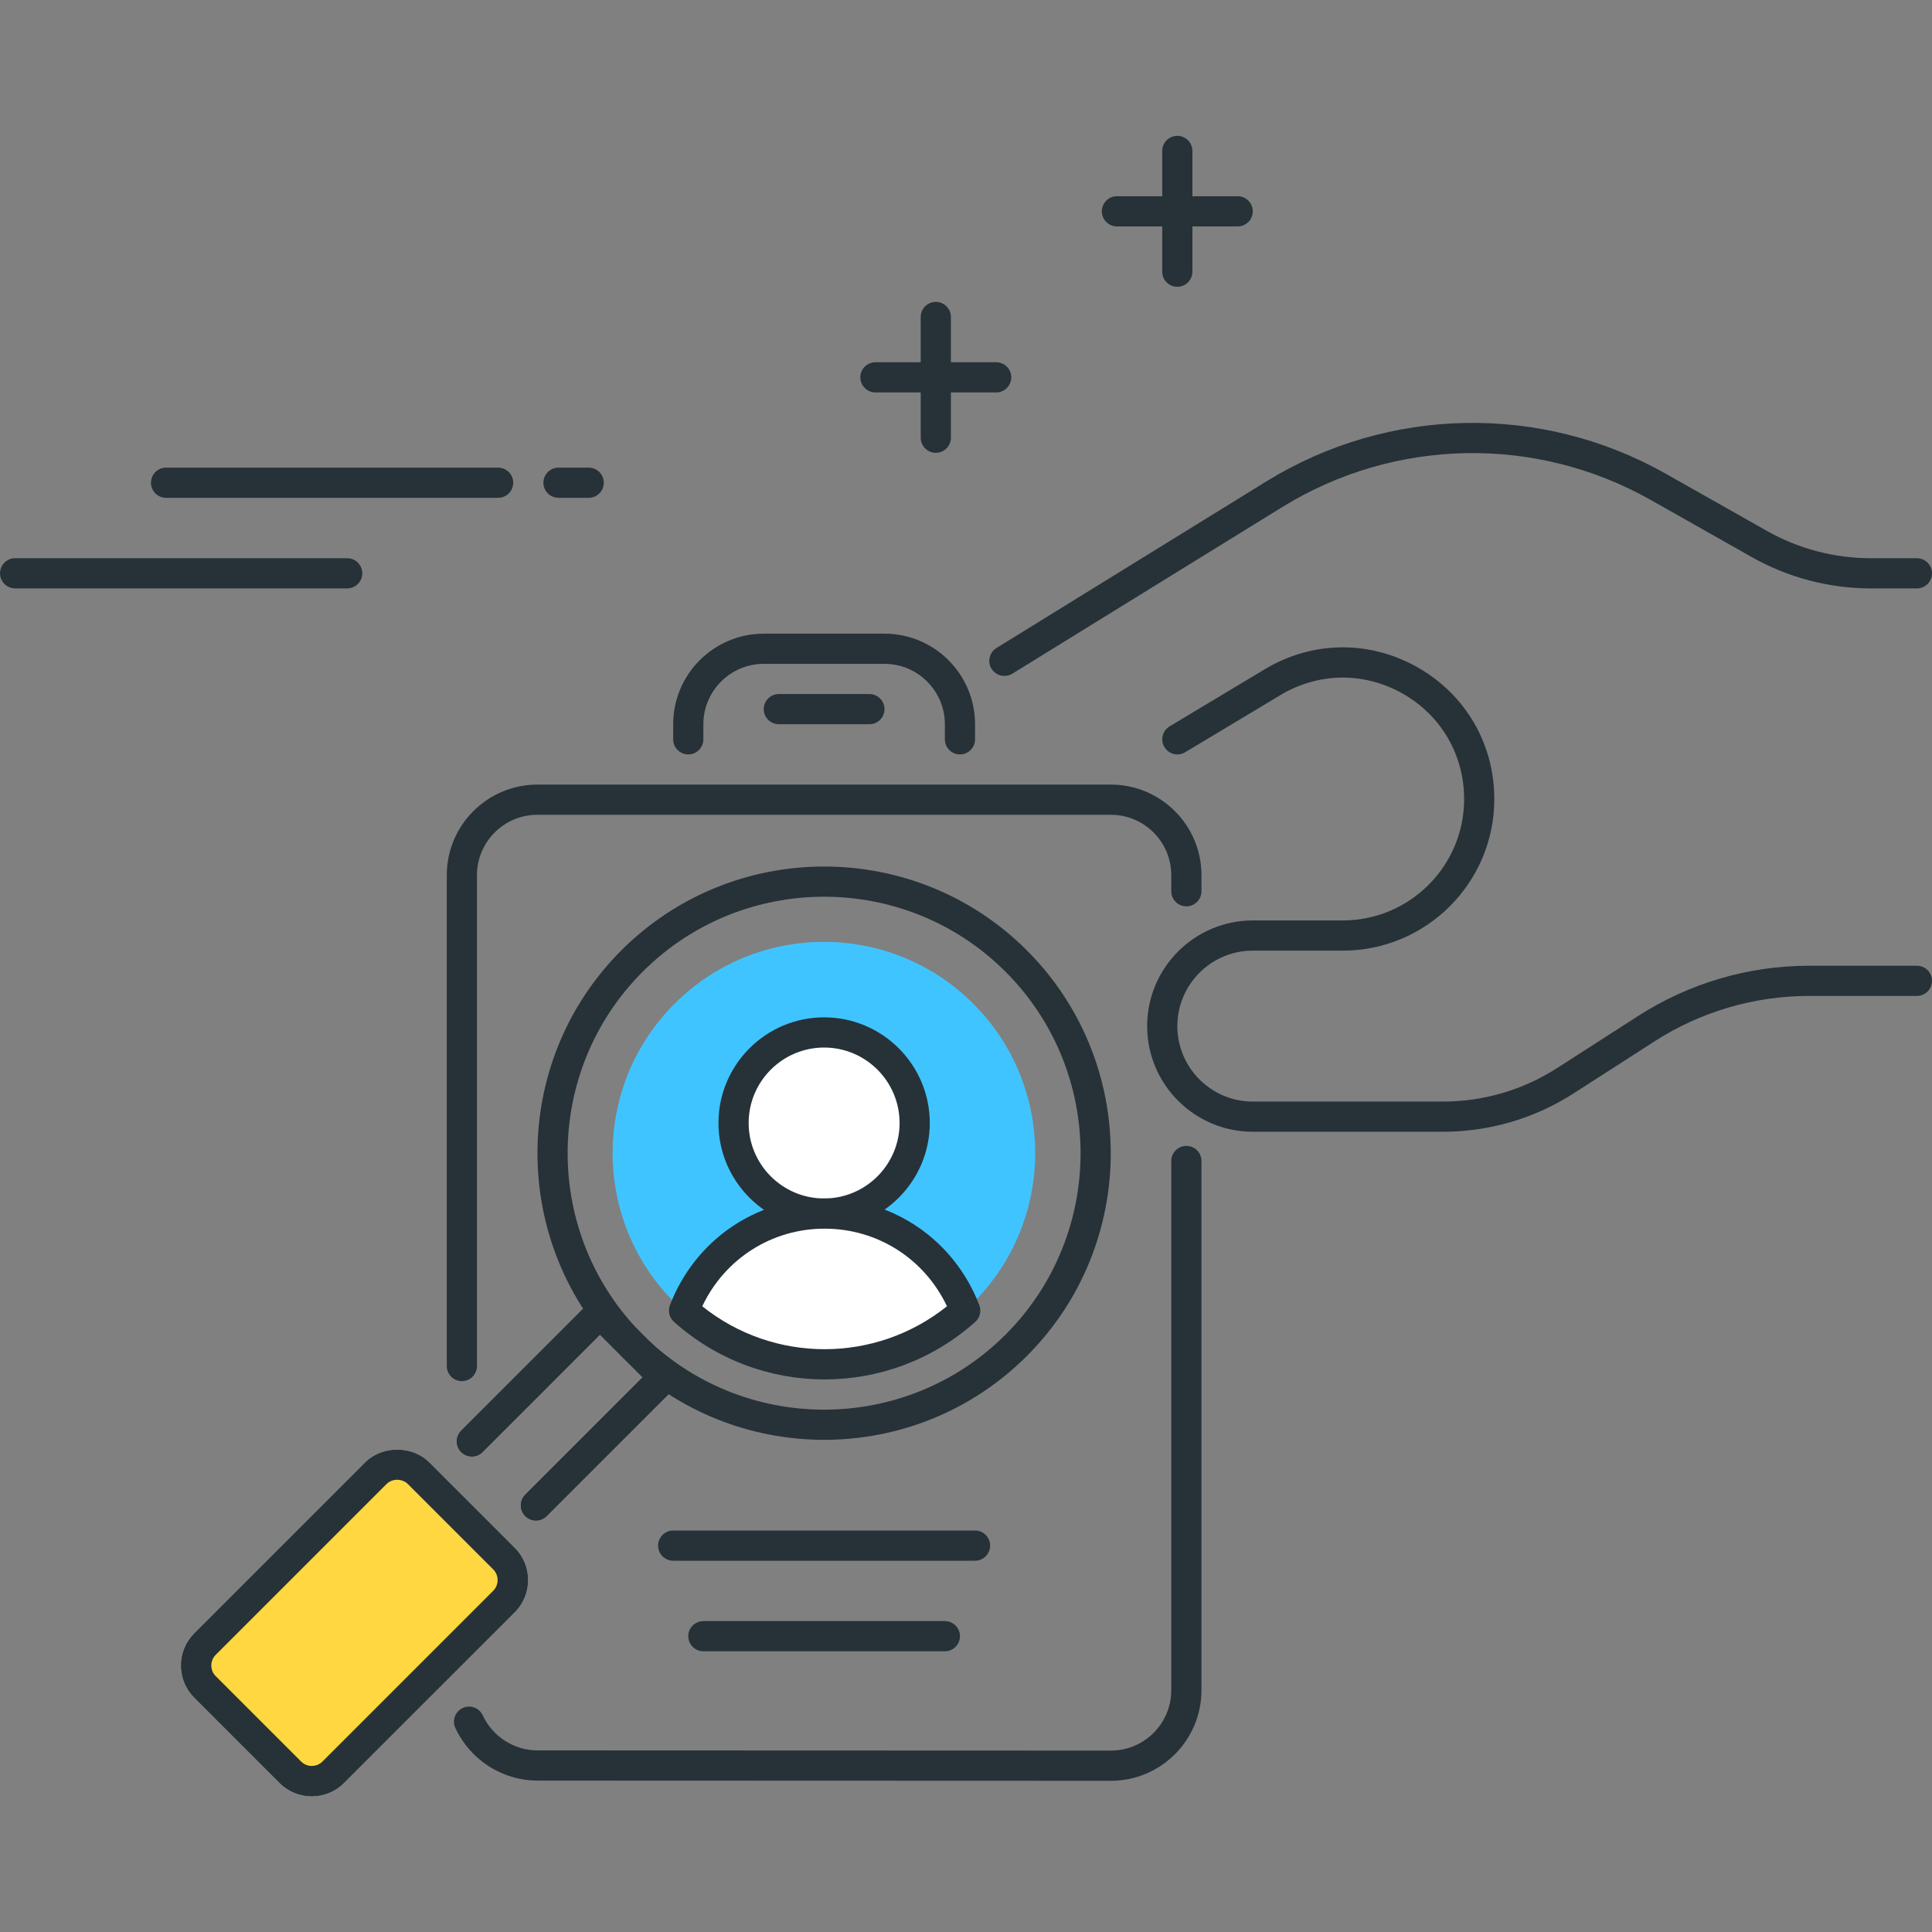 <?xml version="1.0" encoding="utf-8"?>
<!-- Generator: Adobe Illustrator 21.1.0, SVG Export Plug-In . SVG Version: 6.00 Build 0)  -->
<svg version="1.1" id="Icon_Set" xmlns="http://www.w3.org/2000/svg" xmlns:xlink="http://www.w3.org/1999/xlink" x="0px" y="0px"
	 viewBox="0 0 64 64" style="enable-background:new 0 0 64 64;" xml:space="preserve">
<rect x="0" y="0" width="64" height="64" fill="#808080" stroke="none"/>
<style type="text/css">
	.st0{fill:#263238;}
	.st1{fill:#40C4FF;}
	.st2{fill:#FFD740;}
	.st3{fill:#FF5252;}
	.st4{fill:#4DB6AC;}
	.st5{fill:#FFFFFF;}
	.st6{fill:#4FC3F7;}
</style>
<g id="Identity_Theft">
	<g>
		<path class="st0" d="M41,7.5h-4c-0.276,0-0.5-0.224-0.5-0.5s0.224-0.5,0.5-0.5h4c0.276,0,0.5,0.224,0.5,0.5S41.277,7.5,41,7.5z"/>
	</g>
	<g>
		<path class="st0" d="M39,9.5c-0.276,0-0.5-0.224-0.5-0.5V5c0-0.276,0.224-0.5,0.5-0.5s0.5,0.224,0.5,0.5v4
			C39.5,9.276,39.277,9.5,39,9.5z"/>
	</g>
	<g>
		<path class="st0" d="M33,13h-4c-0.276,0-0.5-0.224-0.5-0.5S28.724,12,29,12h4c0.276,0,0.5,0.224,0.5,0.5S33.277,13,33,13z"/>
	</g>
	<g>
		<path class="st0" d="M31,15c-0.276,0-0.5-0.224-0.5-0.5v-4c0-0.276,0.224-0.5,0.5-0.5s0.5,0.224,0.5,0.5v4
			C31.5,14.776,31.277,15,31,15z"/>
	</g>
	<g>
		<path class="st0" d="M33.272,22.391c-0.167,0-0.332-0.084-0.426-0.237c-0.145-0.235-0.072-0.543,0.163-0.688l8.943-5.52
			c4.033-2.487,9.1-2.587,13.225-0.255l3.352,1.895c1.048,0.593,2.239,0.906,3.444,0.906H63.5c0.276,0,0.5,0.224,0.5,0.5
			s-0.224,0.5-0.5,0.5h-1.527c-1.377,0-2.739-0.358-3.937-1.035l-3.352-1.895c-3.807-2.152-8.485-2.062-12.207,0.235l-8.943,5.52
			C33.453,22.366,33.362,22.391,33.272,22.391z"/>
	</g>
	<g>
		<path class="st0" d="M47.798,37.491h-6.297c-1.93,0-3.5-1.57-3.5-3.5s1.57-3.5,3.5-3.5h2.981c2.216,0,4.019-1.803,4.019-4.019
			c0-1.467-0.762-2.774-2.038-3.497c-1.277-0.723-2.791-0.703-4.048,0.051l-3.156,1.894c-0.238,0.144-0.544,0.064-0.686-0.172
			s-0.065-0.544,0.171-0.686l3.156-1.894c1.572-0.942,3.462-0.966,5.056-0.063s2.545,2.535,2.545,4.367
			c0,2.768-2.251,5.019-5.019,5.019h-2.981c-1.379,0-2.5,1.121-2.5,2.5s1.122,2.5,2.5,2.5h6.297c1.346,0,2.654-0.384,3.785-1.111
			l2.677-1.721c1.697-1.091,3.661-1.668,5.678-1.668H63.5c0.276,0,0.5,0.224,0.5,0.5s-0.224,0.5-0.5,0.5h-3.562
			c-1.825,0-3.602,0.521-5.137,1.51l-2.677,1.721C50.832,37.052,49.335,37.491,47.798,37.491z"/>
	</g>
	<g>
		<path class="st0" d="M19.501,16.491h-1c-0.276,0-0.5-0.224-0.5-0.5s0.224-0.5,0.5-0.5h1c0.276,0,0.5,0.224,0.5,0.5
			S19.777,16.491,19.501,16.491z"/>
	</g>
	<g>
		<path class="st0" d="M16.501,16.491h-11c-0.276,0-0.5-0.224-0.5-0.5s0.224-0.5,0.5-0.5h11c0.276,0,0.5,0.224,0.5,0.5
			S16.777,16.491,16.501,16.491z"/>
	</g>
	<g>
		<path class="st0" d="M11.501,19.491h-11c-0.276,0-0.5-0.224-0.5-0.5s0.224-0.5,0.5-0.5h11c0.276,0,0.5,0.224,0.5,0.5
			S11.777,19.491,11.501,19.491z"/>
	</g>
	<g>
		<path class="st0" d="M27.3,47.696c-2.433,0-4.866-0.927-6.718-2.778c-3.704-3.704-3.704-9.73,0-13.435
			c3.705-3.703,9.731-3.705,13.435,0c3.704,3.704,3.704,9.73,0,13.435C32.165,46.77,29.732,47.696,27.3,47.696z M27.3,29.705
			c-2.177,0-4.354,0.828-6.011,2.485c-3.314,3.314-3.314,8.706,0,12.021c3.314,3.314,8.707,3.314,12.021,0
			c3.314-3.314,3.314-8.706,0-12.021C31.653,30.534,29.476,29.705,27.3,29.705z"/>
	</g>
	<g>
		<ellipse transform="matrix(0.707 -0.707 0.707 0.707 -19.016 30.493)" class="st1" cx="27.3" cy="38.201" rx="7" ry="7"/>
	</g>
	<g>
		<path class="st0" d="M17.754,50.368c-0.128,0-0.256-0.049-0.354-0.146c-0.195-0.195-0.195-0.512,0-0.707l3.889-3.889l-1.415-1.415
			l-3.889,3.89c-0.195,0.195-0.512,0.195-0.707,0s-0.195-0.512,0-0.707l4.243-4.243c0.188-0.188,0.52-0.188,0.707,0l2.122,2.122
			c0.195,0.195,0.195,0.512,0,0.707l-4.243,4.242C18.01,50.319,17.882,50.368,17.754,50.368z"/>
	</g>
	<g>
		<path class="st0" d="M10.329,59.499c-0.384,0-0.768-0.146-1.061-0.438L6.44,56.232c0,0,0,0,0,0
			c-0.283-0.283-0.438-0.66-0.438-1.061c0-0.401,0.156-0.778,0.439-1.061l5.657-5.657c0.565-0.566,1.554-0.566,2.121,0l2.829,2.828
			c0.584,0.585,0.584,1.536,0,2.121l-5.658,5.657C11.097,59.353,10.713,59.499,10.329,59.499z M7.147,55.525l2.828,2.828
			c0.195,0.195,0.512,0.195,0.707,0l5.657-5.657c0.194-0.195,0.194-0.512,0-0.707l-2.828-2.828c-0.19-0.189-0.519-0.189-0.707,0
			l-5.658,5.657c-0.094,0.095-0.146,0.22-0.146,0.354S7.053,55.431,7.147,55.525z"/>
	</g>
	<g>
		<path class="st0" d="M17.754,50.368c-0.128,0-0.256-0.049-0.354-0.146c-0.195-0.195-0.195-0.512,0-0.707l3.889-3.889l-1.415-1.415
			l-3.889,3.89c-0.195,0.195-0.512,0.195-0.707,0s-0.195-0.512,0-0.707l4.243-4.243c0.188-0.188,0.52-0.188,0.707,0l2.122,2.122
			c0.195,0.195,0.195,0.512,0,0.707l-4.243,4.242C18.01,50.319,17.882,50.368,17.754,50.368z"/>
	</g>
	<g>
		<path class="st2" d="M6.794,55.879l2.828,2.828c0.391,0.391,1.024,0.391,1.414,0l5.657-5.657c0.391-0.391,0.391-1.024,0-1.414
			l-2.828-2.828c-0.391-0.391-1.024-0.391-1.414,0l-5.657,5.657C6.403,54.855,6.403,55.488,6.794,55.879z"/>
		<path class="st0" d="M10.329,59.499c-0.384,0-0.768-0.146-1.061-0.438L6.44,56.232c0,0,0,0,0,0
			c-0.283-0.283-0.438-0.66-0.438-1.061c0-0.401,0.156-0.778,0.439-1.061l5.657-5.657c0.565-0.566,1.554-0.566,2.121,0l2.829,2.828
			c0.584,0.585,0.584,1.536,0,2.121l-5.658,5.657C11.097,59.353,10.713,59.499,10.329,59.499z M7.147,55.525l2.828,2.828
			c0.195,0.195,0.512,0.195,0.707,0l5.657-5.657c0.194-0.195,0.194-0.512,0-0.707l-2.828-2.828c-0.19-0.189-0.519-0.189-0.707,0
			l-5.658,5.657c-0.094,0.095-0.146,0.22-0.146,0.354S7.053,55.431,7.147,55.525z"/>
	</g>
	<g>
		<path class="st0" d="M36.8,58.991l-19.001-0.007c-1.158-0.001-2.223-0.685-2.714-1.74c-0.117-0.25-0.008-0.548,0.242-0.664
			c0.252-0.118,0.548-0.007,0.664,0.242c0.328,0.705,1.038,1.161,1.809,1.162l19,0.007c1.103,0,2-0.897,2-2V38.459
			c0-0.276,0.224-0.5,0.5-0.5s0.5,0.224,0.5,0.5v17.532C39.8,57.646,38.454,58.991,36.8,58.991z"/>
	</g>
	<g>
		<path class="st0" d="M15.3,45.752c-0.276,0-0.5-0.224-0.5-0.5V28.991c0-1.654,1.346-3,3-3h19c1.654,0,3,1.346,3,3v0.533
			c0,0.276-0.224,0.5-0.5,0.5s-0.5-0.224-0.5-0.5v-0.533c0-1.103-0.897-2-2-2h-19c-1.103,0-2,0.897-2,2v16.261
			C15.8,45.528,15.576,45.752,15.3,45.752z"/>
	</g>
	<g>
		<circle class="st5" cx="27.3" cy="37.201" r="3"/>
		<path class="st0" d="M27.3,40.701c-1.93,0-3.5-1.57-3.5-3.5s1.57-3.5,3.5-3.5s3.5,1.57,3.5,3.5S29.229,40.701,27.3,40.701z
			 M27.3,34.701c-1.378,0-2.5,1.121-2.5,2.5s1.122,2.5,2.5,2.5s2.5-1.121,2.5-2.5S28.678,34.701,27.3,34.701z"/>
	</g>
	<g>
		<path class="st5" d="M27.317,40.201c-2.13,0-3.937,1.338-4.657,3.215c2.651,2.37,6.663,2.37,9.314,0
			C31.253,41.539,29.447,40.201,27.317,40.201z"/>
		<path class="st0" d="M27.316,45.695c-1.784,0-3.567-0.636-4.99-1.907c-0.155-0.139-0.208-0.358-0.133-0.553
			c0.824-2.146,2.835-3.534,5.124-3.534c2.288,0,4.299,1.388,5.124,3.534c0.074,0.194,0.021,0.414-0.133,0.553
			C30.884,45.06,29.1,45.695,27.316,45.695z M23.264,43.272c2.367,1.896,5.736,1.896,8.105,0c-0.744-1.573-2.299-2.571-4.053-2.571
			C25.562,40.701,24.008,41.699,23.264,43.272z"/>
	</g>
	<g>
		<path class="st0" d="M31.8,24.991c-0.276,0-0.5-0.224-0.5-0.5v-0.5c0-1.103-0.897-2-2-2h-4c-1.103,0-2,0.897-2,2v0.5
			c0,0.276-0.224,0.5-0.5,0.5s-0.5-0.224-0.5-0.5v-0.5c0-1.654,1.346-3,3-3h4c1.654,0,3,1.346,3,3v0.5
			C32.3,24.768,32.076,24.991,31.8,24.991z"/>
	</g>
	<g>
		<path class="st0" d="M28.8,23.991h-3c-0.276,0-0.5-0.224-0.5-0.5s0.224-0.5,0.5-0.5h3c0.276,0,0.5,0.224,0.5,0.5
			S29.076,23.991,28.8,23.991z"/>
	</g>
	<g>
		<path class="st0" d="M32.3,51.701h-10c-0.276,0-0.5-0.224-0.5-0.5s0.224-0.5,0.5-0.5h10c0.276,0,0.5,0.224,0.5,0.5
			S32.576,51.701,32.3,51.701z"/>
	</g>
	<g>
		<path class="st0" d="M31.3,54.701h-8c-0.276,0-0.5-0.224-0.5-0.5s0.224-0.5,0.5-0.5h8c0.276,0,0.5,0.224,0.5,0.5
			S31.576,54.701,31.3,54.701z"/>
	</g>
</g>
</svg>
